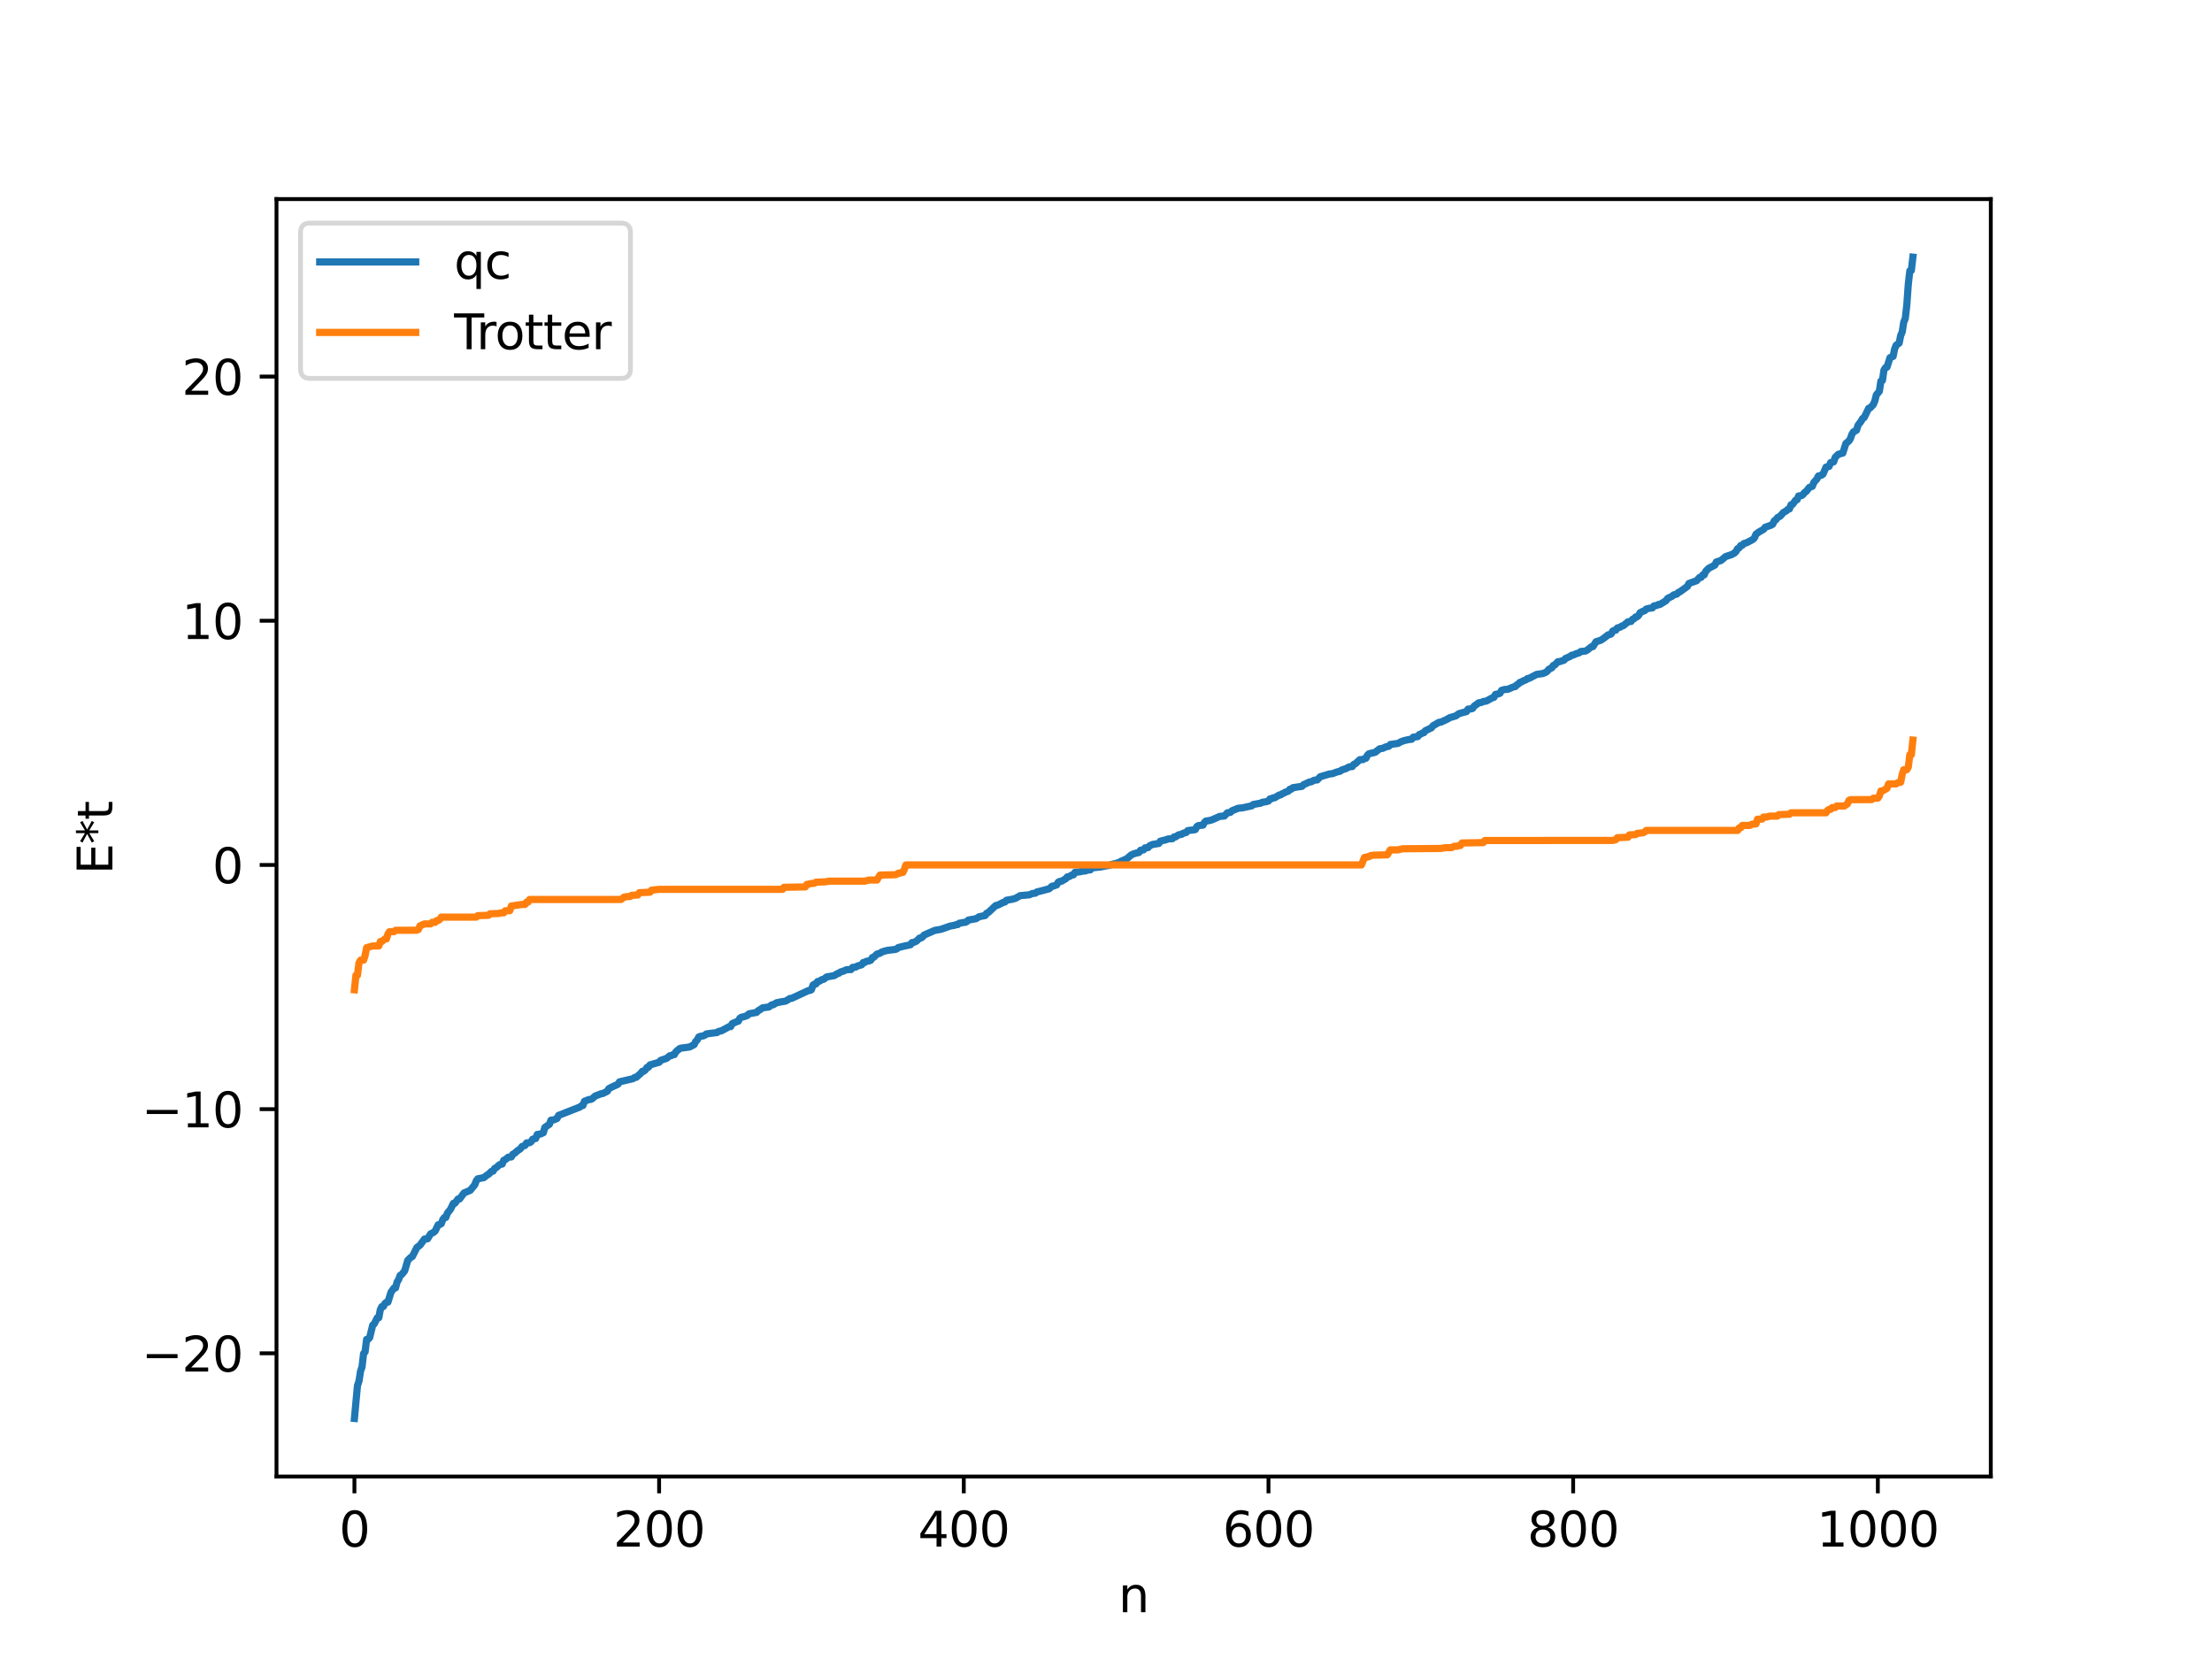 <?xml version="1.0" encoding="utf-8" standalone="no"?>
<!DOCTYPE svg PUBLIC "-//W3C//DTD SVG 1.1//EN"
  "http://www.w3.org/Graphics/SVG/1.1/DTD/svg11.dtd">
<svg xmlns:xlink="http://www.w3.org/1999/xlink" width="460.8pt" height="345.6pt" viewBox="0 0 460.8 345.6" xmlns="http://www.w3.org/2000/svg" version="1.1">
 <defs>
  <style type="text/css">*{stroke-linejoin: round; stroke-linecap: butt}</style>
 </defs>
 <g id="figure_1">
  <g id="patch_1">
   <path d="M 0 345.6 
L 460.8 345.6 
L 460.8 0 
L 0 0 
z
" style="fill: #ffffff"/>
  </g>
  <g id="axes_1">
   <g id="patch_2">
    <path d="M 57.6 307.584 
L 414.72 307.584 
L 414.72 41.472 
L 57.6 41.472 
z
" style="fill: #ffffff"/>
   </g>
   <g id="matplotlib.axis_1">
    <g id="xtick_1">
     <g id="line2d_1">
      <defs>
       <path id="m2a7f00312f" d="M 0 0 
L 0 3.5 
" style="stroke: #000000; stroke-width: 0.8"/>
      </defs>
      <g>
       <use xlink:href="#m2a7f00312f" x="73.833" y="307.584" style="stroke: #000000; stroke-width: 0.8"/>
      </g>
     </g>
     <g id="text_1">
      <!-- 0 -->
      <g transform="translate(70.651 322.182) scale(0.1 -0.1)">
       <defs>
        <path id="DejaVuSans-30" d="M 2034 4250 
Q 1547 4250 1301 3770 
Q 1056 3291 1056 2328 
Q 1056 1369 1301 889 
Q 1547 409 2034 409 
Q 2525 409 2770 889 
Q 3016 1369 3016 2328 
Q 3016 3291 2770 3770 
Q 2525 4250 2034 4250 
z
M 2034 4750 
Q 2819 4750 3233 4129 
Q 3647 3509 3647 2328 
Q 3647 1150 3233 529 
Q 2819 -91 2034 -91 
Q 1250 -91 836 529 
Q 422 1150 422 2328 
Q 422 3509 836 4129 
Q 1250 4750 2034 4750 
z
" transform="scale(0.016)"/>
       </defs>
       <use xlink:href="#DejaVuSans-30"/>
      </g>
     </g>
    </g>
    <g id="xtick_2">
     <g id="line2d_2">
      <g>
       <use xlink:href="#m2a7f00312f" x="137.304" y="307.584" style="stroke: #000000; stroke-width: 0.8"/>
      </g>
     </g>
     <g id="text_2">
      <!-- 200 -->
      <g transform="translate(127.76 322.182) scale(0.1 -0.1)">
       <defs>
        <path id="DejaVuSans-32" d="M 1228 531 
L 3431 531 
L 3431 0 
L 469 0 
L 469 531 
Q 828 903 1448 1529 
Q 2069 2156 2228 2338 
Q 2531 2678 2651 2914 
Q 2772 3150 2772 3378 
Q 2772 3750 2511 3984 
Q 2250 4219 1831 4219 
Q 1534 4219 1204 4116 
Q 875 4013 500 3803 
L 500 4441 
Q 881 4594 1212 4672 
Q 1544 4750 1819 4750 
Q 2544 4750 2975 4387 
Q 3406 4025 3406 3419 
Q 3406 3131 3298 2873 
Q 3191 2616 2906 2266 
Q 2828 2175 2409 1742 
Q 1991 1309 1228 531 
z
" transform="scale(0.016)"/>
       </defs>
       <use xlink:href="#DejaVuSans-32"/>
       <use xlink:href="#DejaVuSans-30" x="63.623"/>
       <use xlink:href="#DejaVuSans-30" x="127.246"/>
      </g>
     </g>
    </g>
    <g id="xtick_3">
     <g id="line2d_3">
      <g>
       <use xlink:href="#m2a7f00312f" x="200.775" y="307.584" style="stroke: #000000; stroke-width: 0.8"/>
      </g>
     </g>
     <g id="text_3">
      <!-- 400 -->
      <g transform="translate(191.231 322.182) scale(0.1 -0.1)">
       <defs>
        <path id="DejaVuSans-34" d="M 2419 4116 
L 825 1625 
L 2419 1625 
L 2419 4116 
z
M 2253 4666 
L 3047 4666 
L 3047 1625 
L 3713 1625 
L 3713 1100 
L 3047 1100 
L 3047 0 
L 2419 0 
L 2419 1100 
L 313 1100 
L 313 1709 
L 2253 4666 
z
" transform="scale(0.016)"/>
       </defs>
       <use xlink:href="#DejaVuSans-34"/>
       <use xlink:href="#DejaVuSans-30" x="63.623"/>
       <use xlink:href="#DejaVuSans-30" x="127.246"/>
      </g>
     </g>
    </g>
    <g id="xtick_4">
     <g id="line2d_4">
      <g>
       <use xlink:href="#m2a7f00312f" x="264.246" y="307.584" style="stroke: #000000; stroke-width: 0.8"/>
      </g>
     </g>
     <g id="text_4">
      <!-- 600 -->
      <g transform="translate(254.702 322.182) scale(0.1 -0.1)">
       <defs>
        <path id="DejaVuSans-36" d="M 2113 2584 
Q 1688 2584 1439 2293 
Q 1191 2003 1191 1497 
Q 1191 994 1439 701 
Q 1688 409 2113 409 
Q 2538 409 2786 701 
Q 3034 994 3034 1497 
Q 3034 2003 2786 2293 
Q 2538 2584 2113 2584 
z
M 3366 4563 
L 3366 3988 
Q 3128 4100 2886 4159 
Q 2644 4219 2406 4219 
Q 1781 4219 1451 3797 
Q 1122 3375 1075 2522 
Q 1259 2794 1537 2939 
Q 1816 3084 2150 3084 
Q 2853 3084 3261 2657 
Q 3669 2231 3669 1497 
Q 3669 778 3244 343 
Q 2819 -91 2113 -91 
Q 1303 -91 875 529 
Q 447 1150 447 2328 
Q 447 3434 972 4092 
Q 1497 4750 2381 4750 
Q 2619 4750 2861 4703 
Q 3103 4656 3366 4563 
z
" transform="scale(0.016)"/>
       </defs>
       <use xlink:href="#DejaVuSans-36"/>
       <use xlink:href="#DejaVuSans-30" x="63.623"/>
       <use xlink:href="#DejaVuSans-30" x="127.246"/>
      </g>
     </g>
    </g>
    <g id="xtick_5">
     <g id="line2d_5">
      <g>
       <use xlink:href="#m2a7f00312f" x="327.717" y="307.584" style="stroke: #000000; stroke-width: 0.8"/>
      </g>
     </g>
     <g id="text_5">
      <!-- 800 -->
      <g transform="translate(318.173 322.182) scale(0.1 -0.1)">
       <defs>
        <path id="DejaVuSans-38" d="M 2034 2216 
Q 1584 2216 1326 1975 
Q 1069 1734 1069 1313 
Q 1069 891 1326 650 
Q 1584 409 2034 409 
Q 2484 409 2743 651 
Q 3003 894 3003 1313 
Q 3003 1734 2745 1975 
Q 2488 2216 2034 2216 
z
M 1403 2484 
Q 997 2584 770 2862 
Q 544 3141 544 3541 
Q 544 4100 942 4425 
Q 1341 4750 2034 4750 
Q 2731 4750 3128 4425 
Q 3525 4100 3525 3541 
Q 3525 3141 3298 2862 
Q 3072 2584 2669 2484 
Q 3125 2378 3379 2068 
Q 3634 1759 3634 1313 
Q 3634 634 3220 271 
Q 2806 -91 2034 -91 
Q 1263 -91 848 271 
Q 434 634 434 1313 
Q 434 1759 690 2068 
Q 947 2378 1403 2484 
z
M 1172 3481 
Q 1172 3119 1398 2916 
Q 1625 2713 2034 2713 
Q 2441 2713 2670 2916 
Q 2900 3119 2900 3481 
Q 2900 3844 2670 4047 
Q 2441 4250 2034 4250 
Q 1625 4250 1398 4047 
Q 1172 3844 1172 3481 
z
" transform="scale(0.016)"/>
       </defs>
       <use xlink:href="#DejaVuSans-38"/>
       <use xlink:href="#DejaVuSans-30" x="63.623"/>
       <use xlink:href="#DejaVuSans-30" x="127.246"/>
      </g>
     </g>
    </g>
    <g id="xtick_6">
     <g id="line2d_6">
      <g>
       <use xlink:href="#m2a7f00312f" x="391.188" y="307.584" style="stroke: #000000; stroke-width: 0.8"/>
      </g>
     </g>
     <g id="text_6">
      <!-- 1000 -->
      <g transform="translate(378.463 322.182) scale(0.1 -0.1)">
       <defs>
        <path id="DejaVuSans-31" d="M 794 531 
L 1825 531 
L 1825 4091 
L 703 3866 
L 703 4441 
L 1819 4666 
L 2450 4666 
L 2450 531 
L 3481 531 
L 3481 0 
L 794 0 
L 794 531 
z
" transform="scale(0.016)"/>
       </defs>
       <use xlink:href="#DejaVuSans-31"/>
       <use xlink:href="#DejaVuSans-30" x="63.623"/>
       <use xlink:href="#DejaVuSans-30" x="127.246"/>
       <use xlink:href="#DejaVuSans-30" x="190.869"/>
      </g>
     </g>
    </g>
    <g id="text_7">
     <!-- n -->
     <g transform="translate(232.991 335.861) scale(0.1 -0.1)">
      <defs>
       <path id="DejaVuSans-6e" d="M 3513 2113 
L 3513 0 
L 2938 0 
L 2938 2094 
Q 2938 2591 2744 2837 
Q 2550 3084 2163 3084 
Q 1697 3084 1428 2787 
Q 1159 2491 1159 1978 
L 1159 0 
L 581 0 
L 581 3500 
L 1159 3500 
L 1159 2956 
Q 1366 3272 1645 3428 
Q 1925 3584 2291 3584 
Q 2894 3584 3203 3211 
Q 3513 2838 3513 2113 
z
" transform="scale(0.016)"/>
      </defs>
      <use xlink:href="#DejaVuSans-6e"/>
     </g>
    </g>
   </g>
   <g id="matplotlib.axis_2">
    <g id="ytick_1">
     <g id="line2d_7">
      <defs>
       <path id="m0805d63136" d="M 0 0 
L -3.5 0 
" style="stroke: #000000; stroke-width: 0.8"/>
      </defs>
      <g>
       <use xlink:href="#m0805d63136" x="57.6" y="281.922" style="stroke: #000000; stroke-width: 0.8"/>
      </g>
     </g>
     <g id="text_8">
      <!-- −20 -->
      <g transform="translate(29.495 285.721) scale(0.1 -0.1)">
       <defs>
        <path id="DejaVuSans-2212" d="M 678 2272 
L 4684 2272 
L 4684 1741 
L 678 1741 
L 678 2272 
z
" transform="scale(0.016)"/>
       </defs>
       <use xlink:href="#DejaVuSans-2212"/>
       <use xlink:href="#DejaVuSans-32" x="83.789"/>
       <use xlink:href="#DejaVuSans-30" x="147.412"/>
      </g>
     </g>
    </g>
    <g id="ytick_2">
     <g id="line2d_8">
      <g>
       <use xlink:href="#m0805d63136" x="57.6" y="231.053" style="stroke: #000000; stroke-width: 0.8"/>
      </g>
     </g>
     <g id="text_9">
      <!-- −10 -->
      <g transform="translate(29.495 234.852) scale(0.1 -0.1)">
       <use xlink:href="#DejaVuSans-2212"/>
       <use xlink:href="#DejaVuSans-31" x="83.789"/>
       <use xlink:href="#DejaVuSans-30" x="147.412"/>
      </g>
     </g>
    </g>
    <g id="ytick_3">
     <g id="line2d_9">
      <g>
       <use xlink:href="#m0805d63136" x="57.6" y="180.184" style="stroke: #000000; stroke-width: 0.8"/>
      </g>
     </g>
     <g id="text_10">
      <!-- 0 -->
      <g transform="translate(44.237 183.983) scale(0.1 -0.1)">
       <use xlink:href="#DejaVuSans-30"/>
      </g>
     </g>
    </g>
    <g id="ytick_4">
     <g id="line2d_10">
      <g>
       <use xlink:href="#m0805d63136" x="57.6" y="129.315" style="stroke: #000000; stroke-width: 0.8"/>
      </g>
     </g>
     <g id="text_11">
      <!-- 10 -->
      <g transform="translate(37.875 133.114) scale(0.1 -0.1)">
       <use xlink:href="#DejaVuSans-31"/>
       <use xlink:href="#DejaVuSans-30" x="63.623"/>
      </g>
     </g>
    </g>
    <g id="ytick_5">
     <g id="line2d_11">
      <g>
       <use xlink:href="#m0805d63136" x="57.6" y="78.446" style="stroke: #000000; stroke-width: 0.8"/>
      </g>
     </g>
     <g id="text_12">
      <!-- 20 -->
      <g transform="translate(37.875 82.245) scale(0.1 -0.1)">
       <use xlink:href="#DejaVuSans-32"/>
       <use xlink:href="#DejaVuSans-30" x="63.623"/>
      </g>
     </g>
    </g>
    <g id="text_13">
     <!-- E*t -->
     <g transform="translate(23.416 182.148) rotate(-90) scale(0.1 -0.1)">
      <defs>
       <path id="DejaVuSans-45" d="M 628 4666 
L 3578 4666 
L 3578 4134 
L 1259 4134 
L 1259 2753 
L 3481 2753 
L 3481 2222 
L 1259 2222 
L 1259 531 
L 3634 531 
L 3634 0 
L 628 0 
L 628 4666 
z
" transform="scale(0.016)"/>
       <path id="DejaVuSans-2a" d="M 3009 3897 
L 1888 3291 
L 3009 2681 
L 2828 2375 
L 1778 3009 
L 1778 1831 
L 1422 1831 
L 1422 3009 
L 372 2375 
L 191 2681 
L 1313 3291 
L 191 3897 
L 372 4206 
L 1422 3572 
L 1422 4750 
L 1778 4750 
L 1778 3572 
L 2828 4206 
L 3009 3897 
z
" transform="scale(0.016)"/>
       <path id="DejaVuSans-74" d="M 1172 4494 
L 1172 3500 
L 2356 3500 
L 2356 3053 
L 1172 3053 
L 1172 1153 
Q 1172 725 1289 603 
Q 1406 481 1766 481 
L 2356 481 
L 2356 0 
L 1766 0 
Q 1100 0 847 248 
Q 594 497 594 1153 
L 594 3053 
L 172 3053 
L 172 3500 
L 594 3500 
L 594 4494 
L 1172 4494 
z
" transform="scale(0.016)"/>
      </defs>
      <use xlink:href="#DejaVuSans-45"/>
      <use xlink:href="#DejaVuSans-2a" x="63.184"/>
      <use xlink:href="#DejaVuSans-74" x="113.184"/>
     </g>
    </g>
   </g>
   <g id="line2d_12">
    <path d="M 73.833 295.488 
L 74.467 288.637 
L 74.785 287.725 
L 75.102 285.67 
L 75.42 284.758 
L 75.737 281.973 
L 76.054 281.618 
L 76.372 279.02 
L 76.689 279.006 
L 77.006 278.651 
L 77.641 276.053 
L 77.958 275.792 
L 78.593 274.517 
L 78.91 274.511 
L 79.228 272.825 
L 79.545 272.186 
L 79.862 272.171 
L 80.18 271.55 
L 80.497 271.279 
L 80.815 271.258 
L 81.449 269.204 
L 82.084 268.311 
L 82.401 268.291 
L 82.719 267.068 
L 83.036 266.569 
L 83.353 265.699 
L 83.671 265.521 
L 84.305 264.735 
L 84.94 262.553 
L 85.575 261.928 
L 85.892 261.767 
L 86.844 259.878 
L 87.479 259.411 
L 88.431 258.108 
L 89.066 258.068 
L 89.7 257.042 
L 90.335 256.72 
L 90.653 256.444 
L 91.287 255.136 
L 91.605 255.101 
L 91.922 254.915 
L 92.239 254.074 
L 92.557 253.638 
L 92.874 253.62 
L 93.191 252.743 
L 93.826 251.948 
L 94.461 250.671 
L 94.778 250.653 
L 95.413 249.777 
L 95.73 249.776 
L 96.682 248.499 
L 97.952 247.976 
L 98.904 246.81 
L 99.221 245.968 
L 99.539 245.568 
L 100.808 245.317 
L 101.443 244.8 
L 101.76 244.634 
L 102.395 244.012 
L 102.712 243.977 
L 103.029 243.418 
L 103.347 243.258 
L 103.981 242.698 
L 104.299 242.52 
L 104.616 242.495 
L 104.934 241.713 
L 105.251 241.582 
L 105.886 241.062 
L 106.52 241.01 
L 106.838 240.451 
L 107.155 240.29 
L 107.79 239.731 
L 108.424 239.291 
L 108.742 238.844 
L 109.377 238.614 
L 109.694 238.095 
L 110.329 238.041 
L 110.646 237.836 
L 110.963 237.31 
L 111.598 237.17 
L 111.915 236.328 
L 112.55 236.247 
L 113.185 235.965 
L 113.502 234.869 
L 114.454 234.202 
L 114.772 233.36 
L 115.406 233.279 
L 116.041 232.998 
L 116.358 232.361 
L 120.801 230.615 
L 121.119 230.358 
L 121.436 230.293 
L 121.753 229.416 
L 122.705 229.044 
L 123.023 229.041 
L 123.34 228.904 
L 123.975 228.332 
L 125.244 227.838 
L 125.562 227.805 
L 126.514 227.325 
L 126.831 226.789 
L 127.466 226.448 
L 128.735 225.863 
L 129.053 225.367 
L 131.909 224.697 
L 132.226 224.445 
L 132.543 224.424 
L 133.496 223.585 
L 133.813 223.174 
L 134.13 223.146 
L 134.448 222.872 
L 134.765 222.378 
L 135.082 222.327 
L 135.4 221.838 
L 137.304 221.29 
L 137.621 220.901 
L 138.891 220.462 
L 139.525 219.931 
L 139.843 219.905 
L 140.16 219.718 
L 140.477 219.688 
L 140.795 219.112 
L 141.429 218.569 
L 141.747 218.364 
L 143.651 218.107 
L 144.603 217.611 
L 144.92 216.964 
L 145.238 216.656 
L 145.555 216.032 
L 145.872 215.898 
L 146.507 215.789 
L 146.824 215.654 
L 147.142 215.397 
L 147.777 215.298 
L 149.363 215.101 
L 149.681 214.875 
L 150.315 214.724 
L 151.902 213.866 
L 152.22 213.862 
L 152.537 213.239 
L 153.489 212.821 
L 153.806 212.729 
L 154.124 212.128 
L 154.441 211.907 
L 155.076 211.771 
L 155.71 211.524 
L 156.028 211.193 
L 157.615 210.899 
L 157.932 210.548 
L 158.249 210.386 
L 158.884 209.942 
L 160.153 209.779 
L 160.788 209.319 
L 161.105 209.298 
L 161.74 208.902 
L 162.692 208.704 
L 163.644 208.557 
L 164.596 207.985 
L 164.914 207.979 
L 168.405 206.351 
L 168.722 206.331 
L 169.039 206.172 
L 169.357 205.218 
L 169.674 205.007 
L 169.991 204.97 
L 170.309 204.474 
L 170.626 204.438 
L 171.261 204.048 
L 171.578 204.009 
L 172.213 203.514 
L 173.8 203.236 
L 174.434 202.821 
L 174.752 202.746 
L 175.069 202.491 
L 175.704 202.303 
L 176.339 202.006 
L 177.291 201.972 
L 177.608 201.526 
L 178.243 201.471 
L 178.56 201.267 
L 179.512 200.976 
L 179.829 200.501 
L 180.147 200.498 
L 180.464 200.264 
L 181.099 200.161 
L 181.416 200.016 
L 181.734 199.466 
L 182.051 199.388 
L 182.686 198.75 
L 183.32 198.579 
L 183.638 198.345 
L 184.272 198.129 
L 184.907 197.976 
L 186.494 197.785 
L 186.811 197.684 
L 187.129 197.397 
L 188.081 197.156 
L 189.033 196.949 
L 189.667 196.806 
L 189.985 196.352 
L 190.302 196.339 
L 190.937 196.044 
L 191.572 195.411 
L 191.889 195.394 
L 192.206 195.161 
L 192.524 194.778 
L 194.745 193.813 
L 196.015 193.592 
L 197.919 192.926 
L 198.871 192.748 
L 199.188 192.609 
L 199.505 192.608 
L 199.823 192.336 
L 200.775 192.152 
L 201.092 192.142 
L 201.41 191.979 
L 201.727 191.663 
L 203.314 191.386 
L 203.948 190.983 
L 204.583 190.845 
L 205.218 190.72 
L 205.535 190.244 
L 205.853 190.121 
L 207.439 188.629 
L 207.757 188.601 
L 209.026 187.972 
L 209.343 187.908 
L 209.661 187.541 
L 210.93 187.317 
L 211.565 187.125 
L 212.2 186.767 
L 212.517 186.579 
L 214.421 186.408 
L 215.056 186.139 
L 215.691 186.061 
L 216.008 185.808 
L 216.643 185.661 
L 218.547 185.156 
L 219.181 184.605 
L 219.499 184.564 
L 220.134 184.329 
L 220.451 183.77 
L 220.768 183.612 
L 221.086 183.598 
L 222.038 183.05 
L 222.355 182.67 
L 222.672 182.638 
L 223.307 182.269 
L 223.624 182.246 
L 223.942 181.713 
L 224.894 181.627 
L 225.529 181.482 
L 226.163 181.426 
L 226.481 181.261 
L 227.115 181.214 
L 227.433 180.816 
L 228.385 180.695 
L 229.337 180.598 
L 229.972 180.46 
L 230.924 180.297 
L 231.558 180.082 
L 232.193 179.926 
L 232.51 179.921 
L 232.828 179.719 
L 233.145 179.695 
L 233.462 179.444 
L 234.097 179.184 
L 234.732 178.888 
L 235.684 178.083 
L 236.319 177.815 
L 237.271 177.58 
L 237.588 177.126 
L 238.223 177.044 
L 238.54 176.624 
L 239.175 176.566 
L 239.492 176.186 
L 240.127 175.909 
L 241.396 175.712 
L 241.714 175.241 
L 242.348 175.064 
L 242.666 175.013 
L 243.3 174.78 
L 244.253 174.711 
L 244.57 174.346 
L 244.887 174.339 
L 245.522 173.907 
L 246.157 173.805 
L 246.474 173.58 
L 247.109 173.42 
L 247.426 173.036 
L 248.061 172.941 
L 248.696 172.892 
L 249.013 172.806 
L 249.33 172.189 
L 249.648 171.982 
L 250.6 171.891 
L 250.917 171.31 
L 251.234 171.027 
L 251.869 170.956 
L 252.504 170.779 
L 254.091 170.068 
L 255.043 169.995 
L 255.677 169.327 
L 256.312 169.23 
L 256.629 168.904 
L 257.899 168.383 
L 258.851 168.283 
L 260.755 167.867 
L 261.072 167.59 
L 262.659 167.305 
L 262.977 167.119 
L 263.611 167.037 
L 264.246 166.87 
L 264.563 166.421 
L 264.881 166.395 
L 265.198 166.204 
L 265.515 166.201 
L 266.15 165.82 
L 266.467 165.621 
L 266.785 165.594 
L 267.102 165.344 
L 267.42 165.247 
L 267.737 165.032 
L 268.372 164.821 
L 268.689 164.413 
L 269.006 164.403 
L 269.324 164.087 
L 271.228 163.81 
L 271.545 163.467 
L 272.815 162.893 
L 273.132 162.877 
L 273.767 162.536 
L 274.401 162.473 
L 275.036 161.806 
L 276.94 161.236 
L 277.575 161.168 
L 278.527 160.808 
L 279.162 160.668 
L 279.479 160.415 
L 280.431 160.093 
L 281.066 159.747 
L 281.7 159.692 
L 282.018 159.231 
L 282.335 159.103 
L 283.287 158.253 
L 283.922 158.239 
L 284.239 158.025 
L 284.557 157.958 
L 284.874 157.302 
L 285.191 157.012 
L 286.461 156.726 
L 287.413 155.983 
L 288.048 155.895 
L 288.682 155.587 
L 289.317 155.461 
L 289.634 155.084 
L 291.221 154.867 
L 291.856 154.517 
L 292.491 154.286 
L 293.443 154.064 
L 294.077 154 
L 294.395 153.571 
L 295.347 153.446 
L 295.664 153.004 
L 295.981 152.919 
L 296.299 152.709 
L 296.616 152.633 
L 296.934 152.221 
L 298.203 151.616 
L 298.52 151.184 
L 299.79 150.462 
L 300.107 150.461 
L 301.377 149.88 
L 302.011 149.504 
L 303.281 149.13 
L 303.915 148.673 
L 304.55 148.492 
L 305.502 148.233 
L 305.82 147.718 
L 306.454 147.678 
L 306.772 147.581 
L 307.089 147.097 
L 307.724 146.659 
L 308.041 146.415 
L 308.676 146.311 
L 308.993 146.13 
L 309.628 146.052 
L 310.897 145.353 
L 311.215 145.269 
L 311.532 144.655 
L 312.167 144.538 
L 312.484 144.406 
L 312.801 143.818 
L 313.436 143.632 
L 314.071 143.601 
L 315.34 143.074 
L 315.658 143.031 
L 315.975 142.671 
L 316.292 142.507 
L 316.61 142.151 
L 316.927 142.083 
L 317.244 141.871 
L 317.879 141.623 
L 318.196 141.354 
L 318.514 141.327 
L 320.1 140.494 
L 321.37 140.314 
L 322.005 140.063 
L 322.322 139.84 
L 322.639 139.433 
L 323.274 139.116 
L 323.591 138.623 
L 323.909 138.51 
L 324.543 137.838 
L 324.861 137.837 
L 325.813 137.531 
L 326.13 137.166 
L 327.082 136.755 
L 327.4 136.5 
L 327.717 136.467 
L 328.352 136.177 
L 328.986 135.993 
L 329.304 135.727 
L 330.256 135.627 
L 330.573 135.48 
L 331.525 134.73 
L 331.843 134.695 
L 332.477 133.683 
L 333.429 133.393 
L 334.064 132.991 
L 335.016 132.245 
L 335.334 132.199 
L 335.651 132.04 
L 335.968 131.456 
L 336.286 131.304 
L 336.603 131.276 
L 336.92 130.822 
L 337.555 130.632 
L 337.872 130.405 
L 338.19 130.329 
L 338.824 129.799 
L 339.142 129.535 
L 339.777 129.462 
L 340.094 129.005 
L 340.411 128.896 
L 340.729 128.521 
L 341.046 128.483 
L 341.363 128.184 
L 341.681 127.622 
L 342.315 127.315 
L 342.633 127.206 
L 342.95 126.875 
L 343.585 126.71 
L 344.22 126.642 
L 344.537 126.222 
L 345.172 126.113 
L 345.489 125.918 
L 345.806 125.914 
L 347.076 125.127 
L 347.393 124.666 
L 348.345 124.198 
L 348.662 123.92 
L 349.297 123.763 
L 349.615 123.422 
L 349.932 123.304 
L 351.519 122.159 
L 351.836 121.545 
L 353.423 120.98 
L 354.058 120.295 
L 354.375 120.277 
L 354.692 119.782 
L 355.01 119.768 
L 355.327 119.026 
L 355.962 118.384 
L 357.231 117.725 
L 357.548 117.065 
L 358.5 116.768 
L 359.135 116.243 
L 359.453 115.955 
L 360.722 115.537 
L 361.357 115.176 
L 361.674 114.837 
L 361.991 114.282 
L 362.309 114.119 
L 362.626 113.648 
L 362.943 113.598 
L 363.261 113.24 
L 363.896 113.044 
L 364.848 112.546 
L 365.165 112.365 
L 365.482 112.054 
L 365.8 111.283 
L 366.434 110.814 
L 367.069 110.456 
L 367.386 110.277 
L 367.704 109.849 
L 368.973 109.399 
L 369.291 109.194 
L 369.608 108.5 
L 369.925 108.311 
L 370.243 107.867 
L 370.877 107.494 
L 371.512 106.762 
L 372.147 106.41 
L 372.464 106.097 
L 372.781 106.018 
L 373.099 105.156 
L 373.416 105.083 
L 374.051 104.209 
L 374.368 104.095 
L 374.686 103.314 
L 375.32 103.235 
L 375.638 102.974 
L 375.955 102.568 
L 376.272 102.373 
L 376.907 101.552 
L 377.542 101.311 
L 377.859 100.497 
L 378.494 99.785 
L 378.811 99.154 
L 379.446 98.995 
L 379.763 98.769 
L 380.398 97.304 
L 381.033 97.165 
L 381.35 96.371 
L 381.985 96.212 
L 382.302 95.278 
L 382.937 94.649 
L 383.889 94.382 
L 384.524 92.402 
L 385.158 91.866 
L 385.476 91.37 
L 385.793 90.461 
L 386.11 89.965 
L 386.745 89.619 
L 387.062 88.587 
L 387.697 87.749 
L 388.015 87.181 
L 388.332 86.998 
L 389.284 85.055 
L 389.601 84.966 
L 390.236 84.285 
L 390.553 83.549 
L 390.871 82.272 
L 391.505 81.502 
L 391.823 79.388 
L 392.14 79.272 
L 392.458 77.105 
L 392.775 76.604 
L 393.092 76.489 
L 393.727 74.498 
L 394.362 74.255 
L 394.679 72.718 
L 394.996 71.927 
L 395.631 71.472 
L 395.948 69.885 
L 396.266 69.144 
L 396.583 67.102 
L 396.9 66.359 
L 397.218 63.576 
L 397.535 59.201 
L 397.853 56.418 
L 398.17 56.351 
L 398.487 53.568 
L 398.487 53.568 
" clip-path="url(#pd02ef4d702)" style="fill: none; stroke: #1f77b4; stroke-width: 1.5; stroke-linecap: square"/>
   </g>
   <g id="line2d_13">
    <path d="M 73.833 206.191 
L 74.15 203.156 
L 74.467 203.156 
L 74.785 200.562 
L 75.102 200.023 
L 75.737 200.023 
L 76.054 199.052 
L 76.372 197.414 
L 77.641 197.06 
L 78.91 197.06 
L 79.228 196.136 
L 79.545 196.136 
L 80.18 195.594 
L 80.497 195.594 
L 80.815 194.572 
L 81.132 194.091 
L 82.084 194.083 
L 82.401 193.798 
L 86.844 193.782 
L 87.162 193.626 
L 87.479 192.885 
L 88.431 192.465 
L 89.7 192.465 
L 90.018 192.137 
L 90.653 192.137 
L 90.97 191.757 
L 91.287 191.757 
L 91.605 191.559 
L 91.922 191.049 
L 99.221 191.049 
L 99.539 190.745 
L 101.76 190.673 
L 102.077 190.358 
L 103.981 190.287 
L 104.299 190.164 
L 104.934 190.164 
L 105.251 189.732 
L 106.203 189.711 
L 106.52 188.736 
L 108.742 188.415 
L 109.377 188.415 
L 109.694 187.922 
L 110.011 187.922 
L 110.329 187.378 
L 129.37 187.378 
L 130.005 186.891 
L 130.639 186.778 
L 131.274 186.76 
L 131.591 186.507 
L 132.861 186.449 
L 133.178 185.962 
L 135.4 185.86 
L 135.717 185.445 
L 137.304 185.271 
L 163.01 185.271 
L 163.327 184.84 
L 167.77 184.761 
L 168.087 184.228 
L 168.405 184.228 
L 168.722 184.086 
L 169.674 183.994 
L 169.991 183.774 
L 171.896 183.707 
L 172.848 183.553 
L 180.147 183.553 
L 181.099 183.328 
L 182.686 183.328 
L 183.32 182.291 
L 186.494 182.222 
L 186.811 182.131 
L 187.129 181.903 
L 187.446 181.903 
L 187.763 181.748 
L 188.081 181.748 
L 188.398 181.104 
L 188.715 180.184 
L 283.605 180.184 
L 284.239 178.62 
L 284.557 178.62 
L 284.874 178.466 
L 285.191 178.466 
L 285.509 178.238 
L 286.143 178.147 
L 289 178.077 
L 289.634 177.04 
L 291.221 177.04 
L 292.173 176.816 
L 300.107 176.75 
L 301.059 176.595 
L 302.329 176.595 
L 302.963 176.283 
L 303.598 176.283 
L 303.915 176.141 
L 304.233 176.141 
L 304.55 175.607 
L 308.993 175.528 
L 309.31 175.097 
L 335.968 175.074 
L 336.603 174.924 
L 336.92 174.509 
L 339.142 174.407 
L 339.459 173.92 
L 340.729 173.862 
L 341.046 173.609 
L 342.315 173.478 
L 342.633 173.3 
L 342.95 172.99 
L 361.991 172.99 
L 362.309 172.446 
L 362.626 172.446 
L 362.943 171.953 
L 364.53 171.953 
L 364.848 171.729 
L 365.8 171.633 
L 366.117 170.658 
L 367.069 170.636 
L 367.386 170.204 
L 368.021 170.204 
L 368.656 170.01 
L 370.243 170.01 
L 370.56 169.695 
L 372.781 169.624 
L 373.099 169.32 
L 380.398 169.32 
L 380.715 168.81 
L 381.033 168.612 
L 381.35 168.612 
L 381.667 168.231 
L 382.302 168.231 
L 382.62 167.903 
L 384.206 167.903 
L 384.841 167.483 
L 385.158 166.743 
L 385.476 166.587 
L 389.919 166.57 
L 390.236 166.286 
L 391.188 166.277 
L 391.505 165.796 
L 391.823 164.774 
L 392.14 164.774 
L 393.092 164.233 
L 393.41 163.309 
L 394.996 163.309 
L 395.314 163.055 
L 395.948 162.954 
L 396.266 161.316 
L 396.583 160.345 
L 397.218 160.345 
L 397.535 159.807 
L 397.853 157.213 
L 398.17 157.213 
L 398.487 154.178 
L 398.487 154.178 
" clip-path="url(#pd02ef4d702)" style="fill: none; stroke: #ff7f0e; stroke-width: 1.5; stroke-linecap: square"/>
   </g>
   <g id="patch_3">
    <path d="M 57.6 307.584 
L 57.6 41.472 
" style="fill: none; stroke: #000000; stroke-width: 0.8; stroke-linejoin: miter; stroke-linecap: square"/>
   </g>
   <g id="patch_4">
    <path d="M 414.72 307.584 
L 414.72 41.472 
" style="fill: none; stroke: #000000; stroke-width: 0.8; stroke-linejoin: miter; stroke-linecap: square"/>
   </g>
   <g id="patch_5">
    <path d="M 57.6 307.584 
L 414.72 307.584 
" style="fill: none; stroke: #000000; stroke-width: 0.8; stroke-linejoin: miter; stroke-linecap: square"/>
   </g>
   <g id="patch_6">
    <path d="M 57.6 41.472 
L 414.72 41.472 
" style="fill: none; stroke: #000000; stroke-width: 0.8; stroke-linejoin: miter; stroke-linecap: square"/>
   </g>
   <g id="legend_1">
    <g id="patch_7">
     <path d="M 64.6 78.828 
L 129.342 78.828 
Q 131.342 78.828 131.342 76.828 
L 131.342 48.472 
Q 131.342 46.472 129.342 46.472 
L 64.6 46.472 
Q 62.6 46.472 62.6 48.472 
L 62.6 76.828 
Q 62.6 78.828 64.6 78.828 
z
" style="fill: #ffffff; opacity: 0.8; stroke: #cccccc; stroke-linejoin: miter"/>
    </g>
    <g id="line2d_14">
     <path d="M 66.6 54.57 
L 76.6 54.57 
L 86.6 54.57 
" style="fill: none; stroke: #1f77b4; stroke-width: 1.5; stroke-linecap: square"/>
    </g>
    <g id="text_14">
     <!-- qc -->
     <g transform="translate(94.6 58.07) scale(0.1 -0.1)">
      <defs>
       <path id="DejaVuSans-71" d="M 947 1747 
Q 947 1113 1208 752 
Q 1469 391 1925 391 
Q 2381 391 2643 752 
Q 2906 1113 2906 1747 
Q 2906 2381 2643 2742 
Q 2381 3103 1925 3103 
Q 1469 3103 1208 2742 
Q 947 2381 947 1747 
z
M 2906 525 
Q 2725 213 2448 61 
Q 2172 -91 1784 -91 
Q 1150 -91 751 415 
Q 353 922 353 1747 
Q 353 2572 751 3078 
Q 1150 3584 1784 3584 
Q 2172 3584 2448 3432 
Q 2725 3281 2906 2969 
L 2906 3500 
L 3481 3500 
L 3481 -1331 
L 2906 -1331 
L 2906 525 
z
" transform="scale(0.016)"/>
       <path id="DejaVuSans-63" d="M 3122 3366 
L 3122 2828 
Q 2878 2963 2633 3030 
Q 2388 3097 2138 3097 
Q 1578 3097 1268 2742 
Q 959 2388 959 1747 
Q 959 1106 1268 751 
Q 1578 397 2138 397 
Q 2388 397 2633 464 
Q 2878 531 3122 666 
L 3122 134 
Q 2881 22 2623 -34 
Q 2366 -91 2075 -91 
Q 1284 -91 818 406 
Q 353 903 353 1747 
Q 353 2603 823 3093 
Q 1294 3584 2113 3584 
Q 2378 3584 2631 3529 
Q 2884 3475 3122 3366 
z
" transform="scale(0.016)"/>
      </defs>
      <use xlink:href="#DejaVuSans-71"/>
      <use xlink:href="#DejaVuSans-63" x="63.477"/>
     </g>
    </g>
    <g id="line2d_15">
     <path d="M 66.6 69.249 
L 76.6 69.249 
L 86.6 69.249 
" style="fill: none; stroke: #ff7f0e; stroke-width: 1.5; stroke-linecap: square"/>
    </g>
    <g id="text_15">
     <!-- Trotter -->
     <g transform="translate(94.6 72.749) scale(0.1 -0.1)">
      <defs>
       <path id="DejaVuSans-54" d="M -19 4666 
L 3928 4666 
L 3928 4134 
L 2272 4134 
L 2272 0 
L 1638 0 
L 1638 4134 
L -19 4134 
L -19 4666 
z
" transform="scale(0.016)"/>
       <path id="DejaVuSans-72" d="M 2631 2963 
Q 2534 3019 2420 3045 
Q 2306 3072 2169 3072 
Q 1681 3072 1420 2755 
Q 1159 2438 1159 1844 
L 1159 0 
L 581 0 
L 581 3500 
L 1159 3500 
L 1159 2956 
Q 1341 3275 1631 3429 
Q 1922 3584 2338 3584 
Q 2397 3584 2469 3576 
Q 2541 3569 2628 3553 
L 2631 2963 
z
" transform="scale(0.016)"/>
       <path id="DejaVuSans-6f" d="M 1959 3097 
Q 1497 3097 1228 2736 
Q 959 2375 959 1747 
Q 959 1119 1226 758 
Q 1494 397 1959 397 
Q 2419 397 2687 759 
Q 2956 1122 2956 1747 
Q 2956 2369 2687 2733 
Q 2419 3097 1959 3097 
z
M 1959 3584 
Q 2709 3584 3137 3096 
Q 3566 2609 3566 1747 
Q 3566 888 3137 398 
Q 2709 -91 1959 -91 
Q 1206 -91 779 398 
Q 353 888 353 1747 
Q 353 2609 779 3096 
Q 1206 3584 1959 3584 
z
" transform="scale(0.016)"/>
       <path id="DejaVuSans-65" d="M 3597 1894 
L 3597 1613 
L 953 1613 
Q 991 1019 1311 708 
Q 1631 397 2203 397 
Q 2534 397 2845 478 
Q 3156 559 3463 722 
L 3463 178 
Q 3153 47 2828 -22 
Q 2503 -91 2169 -91 
Q 1331 -91 842 396 
Q 353 884 353 1716 
Q 353 2575 817 3079 
Q 1281 3584 2069 3584 
Q 2775 3584 3186 3129 
Q 3597 2675 3597 1894 
z
M 3022 2063 
Q 3016 2534 2758 2815 
Q 2500 3097 2075 3097 
Q 1594 3097 1305 2825 
Q 1016 2553 972 2059 
L 3022 2063 
z
" transform="scale(0.016)"/>
      </defs>
      <use xlink:href="#DejaVuSans-54"/>
      <use xlink:href="#DejaVuSans-72" x="46.334"/>
      <use xlink:href="#DejaVuSans-6f" x="85.197"/>
      <use xlink:href="#DejaVuSans-74" x="146.379"/>
      <use xlink:href="#DejaVuSans-74" x="185.588"/>
      <use xlink:href="#DejaVuSans-65" x="224.797"/>
      <use xlink:href="#DejaVuSans-72" x="286.32"/>
     </g>
    </g>
   </g>
  </g>
 </g>
 <defs>
  <clipPath id="pd02ef4d702">
   <rect x="57.6" y="41.472" width="357.12" height="266.112"/>
  </clipPath>
 </defs>
</svg>
